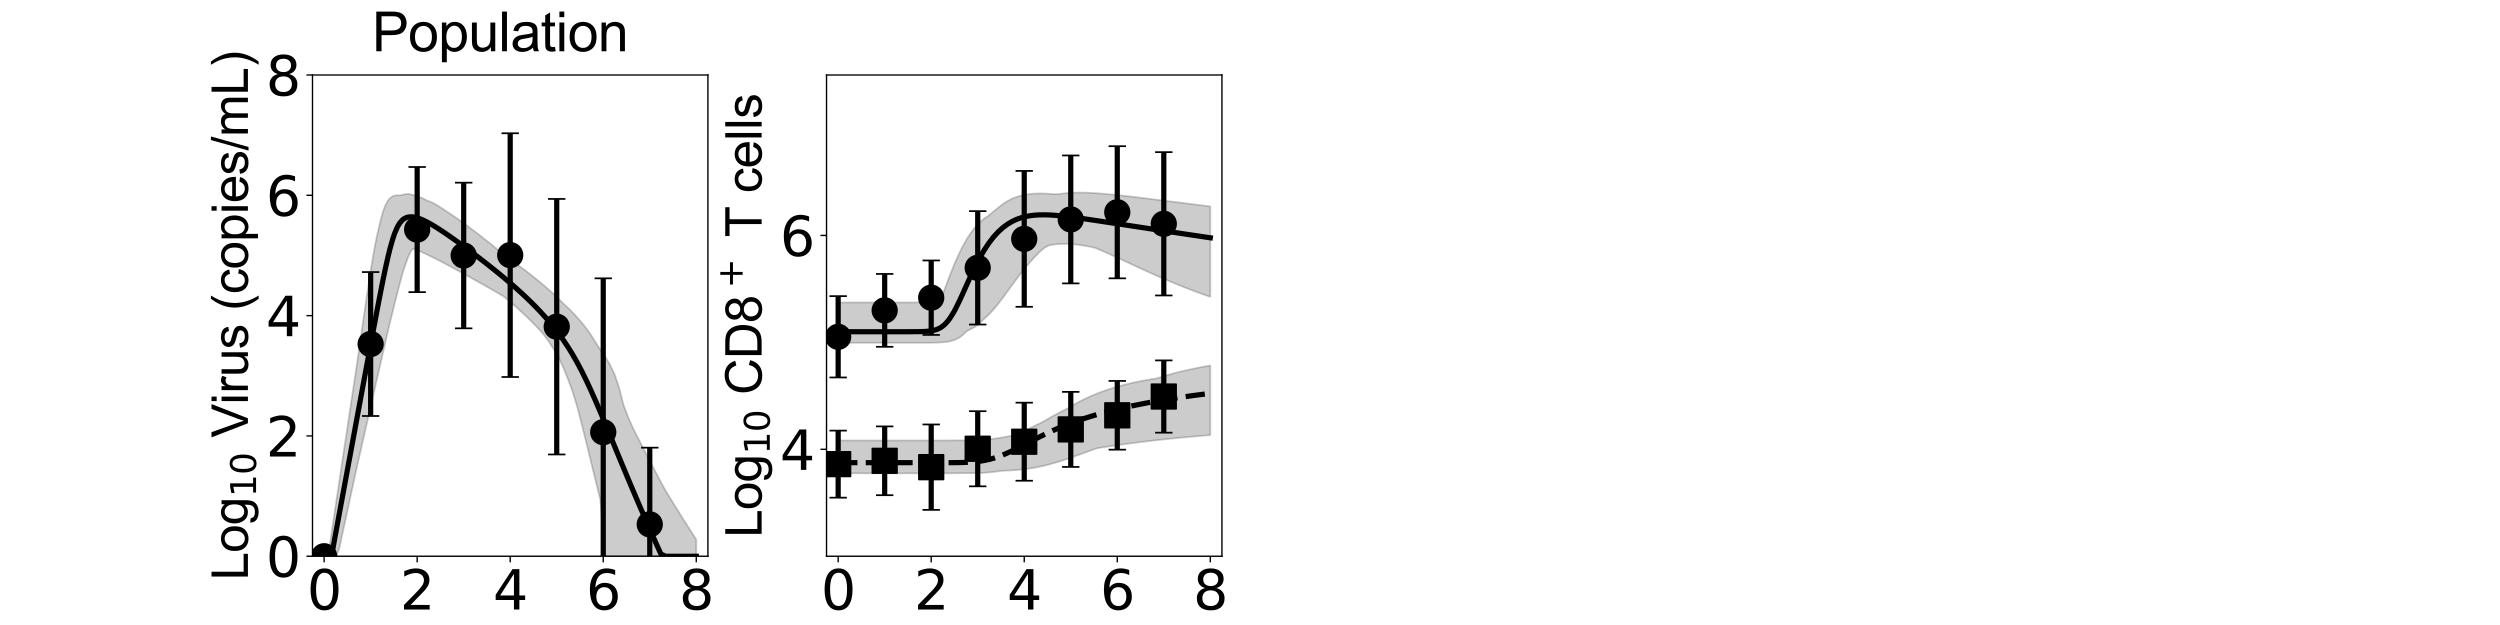<?xml version="1.0" encoding="utf-8" standalone="no"?>
<!DOCTYPE svg PUBLIC "-//W3C//DTD SVG 1.1//EN"
  "http://www.w3.org/Graphics/SVG/1.1/DTD/svg11.dtd">
<svg xmlns:xlink="http://www.w3.org/1999/xlink" width="1440pt" height="360pt" viewBox="0 0 1440 360" xmlns="http://www.w3.org/2000/svg" version="1.1">
 <defs>
  <style type="text/css">*{stroke-linejoin: round; stroke-linecap: butt}</style>
 </defs>
 <g id="figure_1">
  <g id="patch_1">
   <path d="M 0 360 
L 1440 360 
L 1440 0 
L 0 0 
L 0 360 
z
" style="fill: none"/>
  </g>
  <g id="axes_1">
   <g id="patch_2">
    <path d="M 180 320.4 
L 407.755 320.4 
L 407.755 43.2 
L 180 43.2 
L 180 320.4 
z
" style="fill: none"/>
   </g>
   <g id="matplotlib.axis_1">
    <g id="xtick_1">
     <g id="line2d_1">
      <defs>
       <path id="m1409365179" d="M 0 0 
L 0 3.5 
" style="stroke: #000000; stroke-width: 0.8"/>
      </defs>
      <g>
       <use xlink:href="#m1409365179" x="186.699" y="320.4" style="stroke: #000000; stroke-width: 0.8"/>
      </g>
     </g>
     <g id="text_1">
      <!-- 0 -->
      <g transform="translate(176.773 351.107) scale(0.312 -0.312)">
       <defs>
        <path id="DejaVuSans-30" d="M 2034 4250 
Q 1547 4250 1301 3770 
Q 1056 3291 1056 2328 
Q 1056 1369 1301 889 
Q 1547 409 2034 409 
Q 2525 409 2770 889 
Q 3016 1369 3016 2328 
Q 3016 3291 2770 3770 
Q 2525 4250 2034 4250 
z
M 2034 4750 
Q 2819 4750 3233 4129 
Q 3647 3509 3647 2328 
Q 3647 1150 3233 529 
Q 2819 -91 2034 -91 
Q 1250 -91 836 529 
Q 422 1150 422 2328 
Q 422 3509 836 4129 
Q 1250 4750 2034 4750 
z
" transform="scale(0.016)"/>
       </defs>
       <use xlink:href="#DejaVuSans-30"/>
      </g>
     </g>
    </g>
    <g id="xtick_2">
     <g id="line2d_2">
      <g>
       <use xlink:href="#m1409365179" x="240.288" y="320.4" style="stroke: #000000; stroke-width: 0.8"/>
      </g>
     </g>
     <g id="text_2">
      <!-- 2 -->
      <g transform="translate(230.363 351.107) scale(0.312 -0.312)">
       <defs>
        <path id="DejaVuSans-32" d="M 1228 531 
L 3431 531 
L 3431 0 
L 469 0 
L 469 531 
Q 828 903 1448 1529 
Q 2069 2156 2228 2338 
Q 2531 2678 2651 2914 
Q 2772 3150 2772 3378 
Q 2772 3750 2511 3984 
Q 2250 4219 1831 4219 
Q 1534 4219 1204 4116 
Q 875 4013 500 3803 
L 500 4441 
Q 881 4594 1212 4672 
Q 1544 4750 1819 4750 
Q 2544 4750 2975 4387 
Q 3406 4025 3406 3419 
Q 3406 3131 3298 2873 
Q 3191 2616 2906 2266 
Q 2828 2175 2409 1742 
Q 1991 1309 1228 531 
z
" transform="scale(0.016)"/>
       </defs>
       <use xlink:href="#DejaVuSans-32"/>
      </g>
     </g>
    </g>
    <g id="xtick_3">
     <g id="line2d_3">
      <g>
       <use xlink:href="#m1409365179" x="293.878" y="320.4" style="stroke: #000000; stroke-width: 0.8"/>
      </g>
     </g>
     <g id="text_3">
      <!-- 4 -->
      <g transform="translate(283.952 351.107) scale(0.312 -0.312)">
       <defs>
        <path id="DejaVuSans-34" d="M 2419 4116 
L 825 1625 
L 2419 1625 
L 2419 4116 
z
M 2253 4666 
L 3047 4666 
L 3047 1625 
L 3713 1625 
L 3713 1100 
L 3047 1100 
L 3047 0 
L 2419 0 
L 2419 1100 
L 313 1100 
L 313 1709 
L 2253 4666 
z
" transform="scale(0.016)"/>
       </defs>
       <use xlink:href="#DejaVuSans-34"/>
      </g>
     </g>
    </g>
    <g id="xtick_4">
     <g id="line2d_4">
      <g>
       <use xlink:href="#m1409365179" x="347.467" y="320.4" style="stroke: #000000; stroke-width: 0.8"/>
      </g>
     </g>
     <g id="text_4">
      <!-- 6 -->
      <g transform="translate(337.541 351.107) scale(0.312 -0.312)">
       <defs>
        <path id="DejaVuSans-36" d="M 2113 2584 
Q 1688 2584 1439 2293 
Q 1191 2003 1191 1497 
Q 1191 994 1439 701 
Q 1688 409 2113 409 
Q 2538 409 2786 701 
Q 3034 994 3034 1497 
Q 3034 2003 2786 2293 
Q 2538 2584 2113 2584 
z
M 3366 4563 
L 3366 3988 
Q 3128 4100 2886 4159 
Q 2644 4219 2406 4219 
Q 1781 4219 1451 3797 
Q 1122 3375 1075 2522 
Q 1259 2794 1537 2939 
Q 1816 3084 2150 3084 
Q 2853 3084 3261 2657 
Q 3669 2231 3669 1497 
Q 3669 778 3244 343 
Q 2819 -91 2113 -91 
Q 1303 -91 875 529 
Q 447 1150 447 2328 
Q 447 3434 972 4092 
Q 1497 4750 2381 4750 
Q 2619 4750 2861 4703 
Q 3103 4656 3366 4563 
z
" transform="scale(0.016)"/>
       </defs>
       <use xlink:href="#DejaVuSans-36"/>
      </g>
     </g>
    </g>
    <g id="xtick_5">
     <g id="line2d_5">
      <g>
       <use xlink:href="#m1409365179" x="401.056" y="320.4" style="stroke: #000000; stroke-width: 0.8"/>
      </g>
     </g>
     <g id="text_5">
      <!-- 8 -->
      <g transform="translate(391.131 351.107) scale(0.312 -0.312)">
       <defs>
        <path id="DejaVuSans-38" d="M 2034 2216 
Q 1584 2216 1326 1975 
Q 1069 1734 1069 1313 
Q 1069 891 1326 650 
Q 1584 409 2034 409 
Q 2484 409 2743 651 
Q 3003 894 3003 1313 
Q 3003 1734 2745 1975 
Q 2488 2216 2034 2216 
z
M 1403 2484 
Q 997 2584 770 2862 
Q 544 3141 544 3541 
Q 544 4100 942 4425 
Q 1341 4750 2034 4750 
Q 2731 4750 3128 4425 
Q 3525 4100 3525 3541 
Q 3525 3141 3298 2862 
Q 3072 2584 2669 2484 
Q 3125 2378 3379 2068 
Q 3634 1759 3634 1313 
Q 3634 634 3220 271 
Q 2806 -91 2034 -91 
Q 1263 -91 848 271 
Q 434 634 434 1313 
Q 434 1759 690 2068 
Q 947 2378 1403 2484 
z
M 1172 3481 
Q 1172 3119 1398 2916 
Q 1625 2713 2034 2713 
Q 2441 2713 2670 2916 
Q 2900 3119 2900 3481 
Q 2900 3844 2670 4047 
Q 2441 4250 2034 4250 
Q 1625 4250 1398 4047 
Q 1172 3844 1172 3481 
z
" transform="scale(0.016)"/>
       </defs>
       <use xlink:href="#DejaVuSans-38"/>
      </g>
     </g>
    </g>
    <g id="text_6">
     <!-- Time (d) -->
     <g transform="translate(241.191 382.416) scale(0.286 -0.286)">
      <defs>
       <path id="ArialMT-54" d="M 1659 0 
L 1659 4041 
L 150 4041 
L 150 4581 
L 3781 4581 
L 3781 4041 
L 2266 4041 
L 2266 0 
L 1659 0 
z
" transform="scale(0.016)"/>
       <path id="ArialMT-69" d="M 425 3934 
L 425 4581 
L 988 4581 
L 988 3934 
L 425 3934 
z
M 425 0 
L 425 3319 
L 988 3319 
L 988 0 
L 425 0 
z
" transform="scale(0.016)"/>
       <path id="ArialMT-6d" d="M 422 0 
L 422 3319 
L 925 3319 
L 925 2853 
Q 1081 3097 1340 3245 
Q 1600 3394 1931 3394 
Q 2300 3394 2536 3241 
Q 2772 3088 2869 2813 
Q 3263 3394 3894 3394 
Q 4388 3394 4653 3120 
Q 4919 2847 4919 2278 
L 4919 0 
L 4359 0 
L 4359 2091 
Q 4359 2428 4304 2576 
Q 4250 2725 4106 2815 
Q 3963 2906 3769 2906 
Q 3419 2906 3187 2673 
Q 2956 2441 2956 1928 
L 2956 0 
L 2394 0 
L 2394 2156 
Q 2394 2531 2256 2718 
Q 2119 2906 1806 2906 
Q 1569 2906 1367 2781 
Q 1166 2656 1075 2415 
Q 984 2175 984 1722 
L 984 0 
L 422 0 
z
" transform="scale(0.016)"/>
       <path id="ArialMT-65" d="M 2694 1069 
L 3275 997 
Q 3138 488 2766 206 
Q 2394 -75 1816 -75 
Q 1088 -75 661 373 
Q 234 822 234 1631 
Q 234 2469 665 2931 
Q 1097 3394 1784 3394 
Q 2450 3394 2872 2941 
Q 3294 2488 3294 1666 
Q 3294 1616 3291 1516 
L 816 1516 
Q 847 969 1125 678 
Q 1403 388 1819 388 
Q 2128 388 2347 550 
Q 2566 713 2694 1069 
z
M 847 1978 
L 2700 1978 
Q 2663 2397 2488 2606 
Q 2219 2931 1791 2931 
Q 1403 2931 1139 2672 
Q 875 2413 847 1978 
z
" transform="scale(0.016)"/>
       <path id="ArialMT-20" transform="scale(0.016)"/>
       <path id="ArialMT-28" d="M 1497 -1347 
Q 1031 -759 709 28 
Q 388 816 388 1659 
Q 388 2403 628 3084 
Q 909 3875 1497 4659 
L 1900 4659 
Q 1522 4009 1400 3731 
Q 1209 3300 1100 2831 
Q 966 2247 966 1656 
Q 966 153 1900 -1347 
L 1497 -1347 
z
" transform="scale(0.016)"/>
       <path id="ArialMT-64" d="M 2575 0 
L 2575 419 
Q 2259 -75 1647 -75 
Q 1250 -75 917 144 
Q 584 363 401 755 
Q 219 1147 219 1656 
Q 219 2153 384 2558 
Q 550 2963 881 3178 
Q 1213 3394 1622 3394 
Q 1922 3394 2156 3267 
Q 2391 3141 2538 2938 
L 2538 4581 
L 3097 4581 
L 3097 0 
L 2575 0 
z
M 797 1656 
Q 797 1019 1065 703 
Q 1334 388 1700 388 
Q 2069 388 2326 689 
Q 2584 991 2584 1609 
Q 2584 2291 2321 2609 
Q 2059 2928 1675 2928 
Q 1300 2928 1048 2622 
Q 797 2316 797 1656 
z
" transform="scale(0.016)"/>
       <path id="ArialMT-29" d="M 791 -1347 
L 388 -1347 
Q 1322 153 1322 1656 
Q 1322 2244 1188 2822 
Q 1081 3291 891 3722 
Q 769 4003 388 4659 
L 791 4659 
Q 1378 3875 1659 3084 
Q 1900 2403 1900 1659 
Q 1900 816 1576 28 
Q 1253 -759 791 -1347 
z
" transform="scale(0.016)"/>
      </defs>
      <use xlink:href="#ArialMT-54"/>
      <use xlink:href="#ArialMT-69" transform="translate(57.334 0)"/>
      <use xlink:href="#ArialMT-6d" transform="translate(79.551 0)"/>
      <use xlink:href="#ArialMT-65" transform="translate(162.852 0)"/>
      <use xlink:href="#ArialMT-20" transform="translate(218.467 0)"/>
      <use xlink:href="#ArialMT-28" transform="translate(246.25 0)"/>
      <use xlink:href="#ArialMT-64" transform="translate(279.551 0)"/>
      <use xlink:href="#ArialMT-29" transform="translate(335.166 0)"/>
     </g>
    </g>
   </g>
   <g id="matplotlib.axis_2">
    <g id="ytick_1">
     <g id="line2d_6">
      <defs>
       <path id="m8bb2238942" d="M 0 0 
L -3.5 0 
" style="stroke: #000000; stroke-width: 0.8"/>
      </defs>
      <g>
       <use xlink:href="#m8bb2238942" x="180" y="320.4" style="stroke: #000000; stroke-width: 0.8"/>
      </g>
     </g>
     <g id="text_7">
      <!-- 0 -->
      <g transform="translate(153.149 332.254) scale(0.312 -0.312)">
       <use xlink:href="#DejaVuSans-30"/>
      </g>
     </g>
    </g>
    <g id="ytick_2">
     <g id="line2d_7">
      <g>
       <use xlink:href="#m8bb2238942" x="180" y="251.1" style="stroke: #000000; stroke-width: 0.8"/>
      </g>
     </g>
     <g id="text_8">
      <!-- 2 -->
      <g transform="translate(153.149 262.954) scale(0.312 -0.312)">
       <use xlink:href="#DejaVuSans-32"/>
      </g>
     </g>
    </g>
    <g id="ytick_3">
     <g id="line2d_8">
      <g>
       <use xlink:href="#m8bb2238942" x="180" y="181.8" style="stroke: #000000; stroke-width: 0.8"/>
      </g>
     </g>
     <g id="text_9">
      <!-- 4 -->
      <g transform="translate(153.149 193.654) scale(0.312 -0.312)">
       <use xlink:href="#DejaVuSans-34"/>
      </g>
     </g>
    </g>
    <g id="ytick_4">
     <g id="line2d_9">
      <g>
       <use xlink:href="#m8bb2238942" x="180" y="112.5" style="stroke: #000000; stroke-width: 0.8"/>
      </g>
     </g>
     <g id="text_10">
      <!-- 6 -->
      <g transform="translate(153.149 124.354) scale(0.312 -0.312)">
       <use xlink:href="#DejaVuSans-36"/>
      </g>
     </g>
    </g>
    <g id="ytick_5">
     <g id="line2d_10">
      <g>
       <use xlink:href="#m8bb2238942" x="180" y="43.2" style="stroke: #000000; stroke-width: 0.8"/>
      </g>
     </g>
     <g id="text_11">
      <!-- 8 -->
      <g transform="translate(153.149 55.054) scale(0.312 -0.312)">
       <use xlink:href="#DejaVuSans-38"/>
      </g>
     </g>
    </g>
    <g id="text_12">
     <!-- Log$_{10}$ Virus (copies/mL) -->
     <g transform="translate(142.857 334.238) rotate(-90) scale(0.286 -0.286)">
      <defs>
       <path id="ArialMT-4c" d="M 469 0 
L 469 4581 
L 1075 4581 
L 1075 541 
L 3331 541 
L 3331 0 
L 469 0 
z
" transform="scale(0.016)"/>
       <path id="ArialMT-6f" d="M 213 1659 
Q 213 2581 725 3025 
Q 1153 3394 1769 3394 
Q 2453 3394 2887 2945 
Q 3322 2497 3322 1706 
Q 3322 1066 3130 698 
Q 2938 331 2570 128 
Q 2203 -75 1769 -75 
Q 1072 -75 642 372 
Q 213 819 213 1659 
z
M 791 1659 
Q 791 1022 1069 705 
Q 1347 388 1769 388 
Q 2188 388 2466 706 
Q 2744 1025 2744 1678 
Q 2744 2294 2464 2611 
Q 2184 2928 1769 2928 
Q 1347 2928 1069 2612 
Q 791 2297 791 1659 
z
" transform="scale(0.016)"/>
       <path id="ArialMT-67" d="M 319 -275 
L 866 -356 
Q 900 -609 1056 -725 
Q 1266 -881 1628 -881 
Q 2019 -881 2231 -725 
Q 2444 -569 2519 -288 
Q 2563 -116 2559 434 
Q 2191 0 1641 0 
Q 956 0 581 494 
Q 206 988 206 1678 
Q 206 2153 378 2554 
Q 550 2956 876 3175 
Q 1203 3394 1644 3394 
Q 2231 3394 2613 2919 
L 2613 3319 
L 3131 3319 
L 3131 450 
Q 3131 -325 2973 -648 
Q 2816 -972 2473 -1159 
Q 2131 -1347 1631 -1347 
Q 1038 -1347 672 -1080 
Q 306 -813 319 -275 
z
M 784 1719 
Q 784 1066 1043 766 
Q 1303 466 1694 466 
Q 2081 466 2343 764 
Q 2606 1063 2606 1700 
Q 2606 2309 2336 2618 
Q 2066 2928 1684 2928 
Q 1309 2928 1046 2623 
Q 784 2319 784 1719 
z
" transform="scale(0.016)"/>
       <path id="DejaVuSans-31" d="M 794 531 
L 1825 531 
L 1825 4091 
L 703 3866 
L 703 4441 
L 1819 4666 
L 2450 4666 
L 2450 531 
L 3481 531 
L 3481 0 
L 794 0 
L 794 531 
z
" transform="scale(0.016)"/>
       <path id="ArialMT-56" d="M 1803 0 
L 28 4581 
L 684 4581 
L 1875 1253 
Q 2019 853 2116 503 
Q 2222 878 2363 1253 
L 3600 4581 
L 4219 4581 
L 2425 0 
L 1803 0 
z
" transform="scale(0.016)"/>
       <path id="ArialMT-72" d="M 416 0 
L 416 3319 
L 922 3319 
L 922 2816 
Q 1116 3169 1280 3281 
Q 1444 3394 1641 3394 
Q 1925 3394 2219 3213 
L 2025 2691 
Q 1819 2813 1613 2813 
Q 1428 2813 1281 2702 
Q 1134 2591 1072 2394 
Q 978 2094 978 1738 
L 978 0 
L 416 0 
z
" transform="scale(0.016)"/>
       <path id="ArialMT-75" d="M 2597 0 
L 2597 488 
Q 2209 -75 1544 -75 
Q 1250 -75 995 37 
Q 741 150 617 320 
Q 494 491 444 738 
Q 409 903 409 1263 
L 409 3319 
L 972 3319 
L 972 1478 
Q 972 1038 1006 884 
Q 1059 663 1231 536 
Q 1403 409 1656 409 
Q 1909 409 2131 539 
Q 2353 669 2445 892 
Q 2538 1116 2538 1541 
L 2538 3319 
L 3100 3319 
L 3100 0 
L 2597 0 
z
" transform="scale(0.016)"/>
       <path id="ArialMT-73" d="M 197 991 
L 753 1078 
Q 800 744 1014 566 
Q 1228 388 1613 388 
Q 2000 388 2187 545 
Q 2375 703 2375 916 
Q 2375 1106 2209 1216 
Q 2094 1291 1634 1406 
Q 1016 1563 777 1677 
Q 538 1791 414 1992 
Q 291 2194 291 2438 
Q 291 2659 392 2848 
Q 494 3038 669 3163 
Q 800 3259 1026 3326 
Q 1253 3394 1513 3394 
Q 1903 3394 2198 3281 
Q 2494 3169 2634 2976 
Q 2775 2784 2828 2463 
L 2278 2388 
Q 2241 2644 2061 2787 
Q 1881 2931 1553 2931 
Q 1166 2931 1000 2803 
Q 834 2675 834 2503 
Q 834 2394 903 2306 
Q 972 2216 1119 2156 
Q 1203 2125 1616 2013 
Q 2213 1853 2448 1751 
Q 2684 1650 2818 1456 
Q 2953 1263 2953 975 
Q 2953 694 2789 445 
Q 2625 197 2315 61 
Q 2006 -75 1616 -75 
Q 969 -75 630 194 
Q 291 463 197 991 
z
" transform="scale(0.016)"/>
       <path id="ArialMT-63" d="M 2588 1216 
L 3141 1144 
Q 3050 572 2676 248 
Q 2303 -75 1759 -75 
Q 1078 -75 664 370 
Q 250 816 250 1647 
Q 250 2184 428 2587 
Q 606 2991 970 3192 
Q 1334 3394 1763 3394 
Q 2303 3394 2647 3120 
Q 2991 2847 3088 2344 
L 2541 2259 
Q 2463 2594 2264 2762 
Q 2066 2931 1784 2931 
Q 1359 2931 1093 2626 
Q 828 2322 828 1663 
Q 828 994 1084 691 
Q 1341 388 1753 388 
Q 2084 388 2306 591 
Q 2528 794 2588 1216 
z
" transform="scale(0.016)"/>
       <path id="ArialMT-70" d="M 422 -1272 
L 422 3319 
L 934 3319 
L 934 2888 
Q 1116 3141 1344 3267 
Q 1572 3394 1897 3394 
Q 2322 3394 2647 3175 
Q 2972 2956 3137 2557 
Q 3303 2159 3303 1684 
Q 3303 1175 3120 767 
Q 2938 359 2589 142 
Q 2241 -75 1856 -75 
Q 1575 -75 1351 44 
Q 1128 163 984 344 
L 984 -1272 
L 422 -1272 
z
M 931 1641 
Q 931 1000 1190 694 
Q 1450 388 1819 388 
Q 2194 388 2461 705 
Q 2728 1022 2728 1688 
Q 2728 2322 2467 2637 
Q 2206 2953 1844 2953 
Q 1484 2953 1207 2617 
Q 931 2281 931 1641 
z
" transform="scale(0.016)"/>
       <path id="ArialMT-2f" d="M 0 -78 
L 1328 4659 
L 1778 4659 
L 453 -78 
L 0 -78 
z
" transform="scale(0.016)"/>
      </defs>
      <use xlink:href="#ArialMT-4c" transform="translate(0 0.203)"/>
      <use xlink:href="#ArialMT-6f" transform="translate(55.615 0.203)"/>
      <use xlink:href="#ArialMT-67" transform="translate(111.23 0.203)"/>
      <use xlink:href="#DejaVuSans-31" transform="translate(167.803 -16.203) scale(0.7)"/>
      <use xlink:href="#DejaVuSans-30" transform="translate(212.339 -16.203) scale(0.7)"/>
      <use xlink:href="#ArialMT-20" transform="translate(259.609 0.203)"/>
      <use xlink:href="#ArialMT-56" transform="translate(287.393 0.203)"/>
      <use xlink:href="#ArialMT-69" transform="translate(354.092 0.203)"/>
      <use xlink:href="#ArialMT-72" transform="translate(376.309 0.203)"/>
      <use xlink:href="#ArialMT-75" transform="translate(409.609 0.203)"/>
      <use xlink:href="#ArialMT-73" transform="translate(465.225 0.203)"/>
      <use xlink:href="#ArialMT-20" transform="translate(515.225 0.203)"/>
      <use xlink:href="#ArialMT-28" transform="translate(543.008 0.203)"/>
      <use xlink:href="#ArialMT-63" transform="translate(576.309 0.203)"/>
      <use xlink:href="#ArialMT-6f" transform="translate(626.309 0.203)"/>
      <use xlink:href="#ArialMT-70" transform="translate(681.924 0.203)"/>
      <use xlink:href="#ArialMT-69" transform="translate(737.539 0.203)"/>
      <use xlink:href="#ArialMT-65" transform="translate(759.756 0.203)"/>
      <use xlink:href="#ArialMT-73" transform="translate(815.371 0.203)"/>
      <use xlink:href="#ArialMT-2f" transform="translate(865.371 0.203)"/>
      <use xlink:href="#ArialMT-6d" transform="translate(893.154 0.203)"/>
      <use xlink:href="#ArialMT-4c" transform="translate(976.455 0.203)"/>
      <use xlink:href="#ArialMT-29" transform="translate(1032.07 0.203)"/>
     </g>
    </g>
   </g>
   <g id="patch_3">
    <path d="M 180 320.4 
L 180 43.2 
" style="fill: none; stroke: #000000; stroke-width: 0.8; stroke-linejoin: miter; stroke-linecap: square"/>
   </g>
   <g id="patch_4">
    <path d="M 407.755 320.4 
L 407.755 43.2 
" style="fill: none; stroke: #000000; stroke-width: 0.8; stroke-linejoin: miter; stroke-linecap: square"/>
   </g>
   <g id="patch_5">
    <path d="M 180 320.4 
L 407.755 320.4 
" style="fill: none; stroke: #000000; stroke-width: 0.8; stroke-linejoin: miter; stroke-linecap: square"/>
   </g>
   <g id="patch_6">
    <path d="M 180 43.2 
L 407.755 43.2 
" style="fill: none; stroke: #000000; stroke-width: 0.8; stroke-linejoin: miter; stroke-linecap: square"/>
   </g>
   <g id="FillBetweenPolyCollection_1">
    <defs>
     <path id="m2b49e73177" d="M 186.699 -39.6 
L 186.699 -39.6 
L 186.699 -39.6 
L 186.703 -39.6 
L 186.745 -39.6 
L 186.872 -39.6 
L 186.999 -39.6 
L 187.324 -39.6 
L 187.674 -39.6 
L 188.445 -39.6 
L 189.216 -39.6 
L 190.412 -39.6 
L 191.387 -39.6 
L 192.841 -39.6 
L 193.883 -39.883 
L 195.512 -44.405 
L 196.546 -49.217 
L 197.986 -55.868 
L 199.059 -60.838 
L 200.629 -68.087 
L 201.687 -72.999 
L 203.108 -79.572 
L 204.191 -84.581 
L 205.717 -91.466 
L 206.782 -96.15 
L 208.184 -102.341 
L 209.266 -107.093 
L 210.758 -113.665 
L 211.821 -118.336 
L 213.21 -124.447 
L 214.287 -129.189 
L 215.764 -135.668 
L 216.829 -140.348 
L 218.397 -147.207 
L 219.442 -151.78 
L 220.872 -158.01 
L 221.961 -162.728 
L 223.532 -169.491 
L 224.638 -174.194 
L 226.161 -180.408 
L 227.3 -184.996 
L 228.971 -191.589 
L 230.154 -196.148 
L 231.691 -201.831 
L 232.857 -205.623 
L 234.29 -209.699 
L 235.469 -212.733 
L 236.739 -215.407 
L 238.01 -216.684 
L 239.28 -216.237 
L 240.35 -215.832 
L 241.425 -215.404 
L 242.252 -215.054 
L 243.09 -214.697 
L 243.814 -214.373 
L 244.563 -214.034 
L 245.183 -213.754 
L 245.853 -213.437 
L 246.403 -213.176 
L 247.879 -212.465 
L 248.594 -212.113 
L 250.337 -211.243 
L 251.206 -210.801 
L 253.211 -209.768 
L 254.272 -209.216 
L 256.778 -207.891 
L 258.163 -207.15 
L 260.843 -205.706 
L 262.75 -204.669 
L 265.43 -203.203 
L 268.109 -201.728 
L 270.789 -200.245 
L 273.468 -198.753 
L 276.148 -197.253 
L 278.827 -195.744 
L 281.507 -194.225 
L 284.186 -192.692 
L 286.865 -191.145 
L 289.545 -189.579 
L 292.224 -187.579 
L 294.904 -185.265 
L 297.583 -182.892 
L 300.263 -180.452 
L 302.942 -177.936 
L 305.622 -175.332 
L 308.301 -172.625 
L 310.981 -169.796 
L 313.66 -166.677 
L 316.34 -162.863 
L 319.019 -158.734 
L 321.699 -154.244 
L 324.378 -148.459 
L 327.058 -141.904 
L 329.737 -134.622 
L 332.417 -125.915 
L 335.096 -115.564 
L 337.775 -104.783 
L 340.455 -93.835 
L 343.134 -82.883 
L 345.814 -72.019 
L 348.493 -39.6 
L 351.173 -39.6 
L 353.852 -39.6 
L 356.532 -39.6 
L 359.211 -39.6 
L 361.891 -39.6 
L 364.57 -39.6 
L 367.25 -39.6 
L 369.929 -39.6 
L 372.609 -39.6 
L 375.288 -39.6 
L 377.968 -39.6 
L 380.647 -39.6 
L 383.326 -39.6 
L 386.006 -39.6 
L 388.685 -39.6 
L 391.365 -39.6 
L 394.044 -39.6 
L 396.724 -39.6 
L 399.403 -39.6 
L 401.056 -39.6 
L 401.056 -49.246 
L 401.056 -49.246 
L 399.403 -51.808 
L 396.724 -55.986 
L 394.044 -60.204 
L 391.365 -64.46 
L 388.685 -68.756 
L 386.006 -73.091 
L 383.326 -77.465 
L 380.647 -82.404 
L 377.968 -87.483 
L 375.288 -92.611 
L 372.609 -97.783 
L 369.929 -102.99 
L 367.25 -108.223 
L 364.57 -113.465 
L 361.891 -119.54 
L 359.211 -126.584 
L 356.532 -137.024 
L 353.852 -144.735 
L 351.173 -150.277 
L 348.493 -154.731 
L 345.814 -158.525 
L 343.134 -162.734 
L 340.455 -166.999 
L 337.775 -170.772 
L 335.096 -174.167 
L 332.417 -177.265 
L 329.737 -180.129 
L 327.058 -182.8 
L 324.378 -185.315 
L 321.699 -187.93 
L 319.019 -190.49 
L 316.34 -192.935 
L 313.66 -195.281 
L 310.981 -197.543 
L 308.301 -199.732 
L 305.622 -201.859 
L 302.942 -203.93 
L 300.263 -205.951 
L 297.583 -207.928 
L 294.904 -209.864 
L 292.224 -211.764 
L 289.545 -213.827 
L 286.865 -216.057 
L 284.186 -218.249 
L 281.507 -220.405 
L 278.827 -222.527 
L 276.148 -224.617 
L 273.468 -226.674 
L 270.789 -228.698 
L 268.109 -230.687 
L 265.43 -232.638 
L 262.75 -234.537 
L 260.843 -235.856 
L 258.163 -237.649 
L 256.778 -238.543 
L 254.272 -240.225 
L 253.211 -240.919 
L 251.206 -242.138 
L 250.337 -242.624 
L 248.594 -243.494 
L 247.879 -243.813 
L 246.403 -244.35 
L 245.853 -244.517 
L 245.183 -244.897 
L 244.563 -245.219 
L 243.814 -245.607 
L 243.09 -245.924 
L 242.252 -246.276 
L 241.425 -246.554 
L 240.35 -246.895 
L 239.28 -247.311 
L 238.01 -247.726 
L 236.739 -248.047 
L 235.469 -248.237 
L 234.29 -248.276 
L 232.857 -248.102 
L 231.691 -247.729 
L 230.154 -247.492 
L 228.971 -247.568 
L 227.3 -247.353 
L 226.161 -246.915 
L 224.638 -245.868 
L 223.532 -244.579 
L 221.961 -241.681 
L 220.872 -238.958 
L 219.442 -233.98 
L 218.397 -229.652 
L 216.829 -222.734 
L 215.764 -217.426 
L 214.287 -208.88 
L 213.21 -202.214 
L 211.821 -193.119 
L 210.758 -185.98 
L 209.266 -175.729 
L 208.184 -168.243 
L 206.782 -158.484 
L 205.717 -151.153 
L 204.191 -141.037 
L 203.108 -133.848 
L 201.687 -124.381 
L 200.629 -117.35 
L 199.059 -106.905 
L 197.986 -99.789 
L 196.546 -90.214 
L 195.512 -83.338 
L 193.883 -72.509 
L 192.841 -65.567 
L 191.387 -55.845 
L 190.412 -49.205 
L 189.216 -41.043 
L 188.445 -39.6 
L 187.674 -39.6 
L 187.324 -39.6 
L 186.999 -39.6 
L 186.872 -39.6 
L 186.745 -39.6 
L 186.703 -39.6 
L 186.699 -39.6 
L 186.699 -39.6 
z
" style="stroke: #000000; stroke-opacity: 0.2"/>
    </defs>
    <g clip-path="url(#pd2169ec9b2)">
     <use xlink:href="#m2b49e73177" x="0" y="360" style="fill-opacity: 0.2; stroke: #000000; stroke-opacity: 0.2"/>
    </g>
   </g>
   <g id="LineCollection_1">
    <path d="M 186.699 320.4 
L 186.699 320.4 
" clip-path="url(#pd2169ec9b2)" style="fill: none; stroke: #000000; stroke-width: 3"/>
    <path d="M 213.493 239.607 
L 213.493 156.709 
" clip-path="url(#pd2169ec9b2)" style="fill: none; stroke: #000000; stroke-width: 3"/>
    <path d="M 240.288 168.275 
L 240.288 96.196 
" clip-path="url(#pd2169ec9b2)" style="fill: none; stroke: #000000; stroke-width: 3"/>
    <path d="M 267.083 189.124 
L 267.083 105.218 
" clip-path="url(#pd2169ec9b2)" style="fill: none; stroke: #000000; stroke-width: 3"/>
    <path d="M 293.878 217.135 
L 293.878 76.744 
" clip-path="url(#pd2169ec9b2)" style="fill: none; stroke: #000000; stroke-width: 3"/>
    <path d="M 320.672 261.774 
L 320.672 114.587 
" clip-path="url(#pd2169ec9b2)" style="fill: none; stroke: #000000; stroke-width: 3"/>
    <path d="M 347.467 337.559 
L 347.467 160.301 
" clip-path="url(#pd2169ec9b2)" style="fill: none; stroke: #000000; stroke-width: 3"/>
    <path d="M 374.262 346.24 
L 374.262 257.841 
" clip-path="url(#pd2169ec9b2)" style="fill: none; stroke: #000000; stroke-width: 3"/>
   </g>
   <g id="line2d_11">
    <defs>
     <path id="m953de0d35c" d="M 5 0 
L -5 -0 
" style="stroke: #000000"/>
    </defs>
    <g clip-path="url(#pd2169ec9b2)">
     <use xlink:href="#m953de0d35c" x="186.699" y="320.4" style="stroke: #000000"/>
     <use xlink:href="#m953de0d35c" x="213.493" y="239.607" style="stroke: #000000"/>
     <use xlink:href="#m953de0d35c" x="240.288" y="168.275" style="stroke: #000000"/>
     <use xlink:href="#m953de0d35c" x="267.083" y="189.124" style="stroke: #000000"/>
     <use xlink:href="#m953de0d35c" x="293.878" y="217.135" style="stroke: #000000"/>
     <use xlink:href="#m953de0d35c" x="320.672" y="261.774" style="stroke: #000000"/>
     <use xlink:href="#m953de0d35c" x="347.467" y="337.559" style="stroke: #000000"/>
     <use xlink:href="#m953de0d35c" x="374.262" y="346.24" style="stroke: #000000"/>
    </g>
   </g>
   <g id="line2d_12">
    <g clip-path="url(#pd2169ec9b2)">
     <use xlink:href="#m953de0d35c" x="186.699" y="320.4" style="stroke: #000000"/>
     <use xlink:href="#m953de0d35c" x="213.493" y="156.709" style="stroke: #000000"/>
     <use xlink:href="#m953de0d35c" x="240.288" y="96.196" style="stroke: #000000"/>
     <use xlink:href="#m953de0d35c" x="267.083" y="105.218" style="stroke: #000000"/>
     <use xlink:href="#m953de0d35c" x="293.878" y="76.744" style="stroke: #000000"/>
     <use xlink:href="#m953de0d35c" x="320.672" y="114.587" style="stroke: #000000"/>
     <use xlink:href="#m953de0d35c" x="347.467" y="160.301" style="stroke: #000000"/>
     <use xlink:href="#m953de0d35c" x="374.262" y="257.841" style="stroke: #000000"/>
    </g>
   </g>
   <g id="PathCollection_1">
    <defs>
     <path id="mb9943a8752" d="M 0 7.071 
C 1.875 7.071 3.674 6.326 5 5 
C 6.326 3.674 7.071 1.875 7.071 0 
C 7.071 -1.875 6.326 -3.674 5 -5 
C 3.674 -6.326 1.875 -7.071 0 -7.071 
C -1.875 -7.071 -3.674 -6.326 -5 -5 
C -6.326 -3.674 -7.071 -1.875 -7.071 0 
C -7.071 1.875 -6.326 3.674 -5 5 
C -3.674 6.326 -1.875 7.071 0 7.071 
z
" style="stroke: #000000"/>
    </defs>
    <g clip-path="url(#pd2169ec9b2)">
     <use xlink:href="#mb9943a8752" x="186.699" y="320.4" style="stroke: #000000"/>
     <use xlink:href="#mb9943a8752" x="213.493" y="198.158" style="stroke: #000000"/>
     <use xlink:href="#mb9943a8752" x="240.288" y="132.235" style="stroke: #000000"/>
     <use xlink:href="#mb9943a8752" x="267.083" y="147.171" style="stroke: #000000"/>
     <use xlink:href="#mb9943a8752" x="293.878" y="146.939" style="stroke: #000000"/>
     <use xlink:href="#mb9943a8752" x="320.672" y="188.181" style="stroke: #000000"/>
     <use xlink:href="#mb9943a8752" x="347.467" y="248.93" style="stroke: #000000"/>
     <use xlink:href="#mb9943a8752" x="374.262" y="302.04" style="stroke: #000000"/>
    </g>
   </g>
   <g id="line2d_13">
    <path d="M 186.699 320.4 
L 186.699 320.4 
L 186.703 320.4 
L 186.745 320.4 
L 186.872 320.4 
L 186.999 320.4 
L 187.324 320.4 
L 187.674 320.4 
L 188.445 320.4 
L 189.216 320.4 
L 190.412 320.4 
L 191.387 318.006 
L 192.841 309.983 
L 193.883 304.345 
L 195.512 295.484 
L 196.546 289.915 
L 197.986 282.118 
L 199.059 276.34 
L 200.629 267.828 
L 201.687 262.128 
L 203.108 254.437 
L 204.191 248.602 
L 205.717 240.338 
L 206.782 234.603 
L 208.184 227.024 
L 209.266 221.202 
L 210.758 213.137 
L 211.821 207.43 
L 213.21 199.958 
L 214.287 194.204 
L 215.764 186.311 
L 216.829 180.687 
L 218.397 172.466 
L 219.442 167.12 
L 220.872 159.975 
L 221.961 154.77 
L 223.532 147.736 
L 224.638 143.243 
L 226.161 137.839 
L 227.3 134.462 
L 228.971 130.611 
L 230.154 128.612 
L 231.691 126.797 
L 232.857 125.898 
L 234.29 125.225 
L 235.469 124.951 
L 236.739 124.871 
L 238.01 124.967 
L 239.28 125.203 
L 240.35 125.49 
L 241.425 125.845 
L 242.252 126.157 
L 243.09 126.504 
L 243.814 126.825 
L 244.563 127.177 
L 245.183 127.482 
L 245.853 127.824 
L 246.403 128.113 
L 247.879 128.925 
L 248.594 129.335 
L 250.337 130.372 
L 251.206 130.908 
L 253.211 132.182 
L 254.272 132.875 
L 256.778 134.553 
L 258.163 135.503 
L 260.843 137.375 
L 262.75 138.732 
L 265.43 140.667 
L 268.109 142.631 
L 270.789 144.622 
L 273.468 146.638 
L 276.148 148.681 
L 278.827 150.751 
L 281.507 152.85 
L 284.186 154.983 
L 286.865 157.151 
L 289.545 159.359 
L 292.224 161.612 
L 294.904 163.915 
L 297.583 166.275 
L 300.263 168.7 
L 302.942 171.198 
L 305.622 173.78 
L 308.301 176.46 
L 310.981 179.253 
L 313.66 182.177 
L 316.34 185.255 
L 319.019 188.515 
L 321.699 191.988 
L 324.378 195.709 
L 327.058 199.718 
L 329.737 204.053 
L 332.417 208.747 
L 335.096 213.816 
L 337.775 219.255 
L 340.455 225.031 
L 343.134 231.085 
L 345.814 237.345 
L 348.493 243.74 
L 351.173 250.208 
L 353.852 256.701 
L 356.532 263.184 
L 359.211 269.635 
L 361.891 276.038 
L 364.57 282.384 
L 367.25 288.667 
L 369.929 294.885 
L 372.609 301.035 
L 375.288 307.118 
L 377.968 313.132 
L 380.647 319.08 
L 383.326 320.4 
L 386.006 320.4 
L 388.685 320.4 
L 391.365 320.4 
L 394.044 320.4 
L 396.724 320.4 
L 399.403 320.4 
L 401.056 320.4 
" clip-path="url(#pd2169ec9b2)" style="fill: none; stroke: #000000; stroke-width: 3; stroke-linecap: square"/>
   </g>
  </g>
  <g id="axes_2">
   <g id="patch_7">
    <path d="M 476.082 320.4 
L 703.837 320.4 
L 703.837 43.2 
L 476.082 43.2 
L 476.082 320.4 
z
" style="fill: none"/>
   </g>
   <g id="matplotlib.axis_3">
    <g id="xtick_6">
     <g id="line2d_14">
      <g>
       <use xlink:href="#m1409365179" x="482.78" y="320.4" style="stroke: #000000; stroke-width: 0.8"/>
      </g>
     </g>
     <g id="text_13">
      <!-- 0 -->
      <g transform="translate(472.855 351.107) scale(0.312 -0.312)">
       <use xlink:href="#DejaVuSans-30"/>
      </g>
     </g>
    </g>
    <g id="xtick_7">
     <g id="line2d_15">
      <g>
       <use xlink:href="#m1409365179" x="536.37" y="320.4" style="stroke: #000000; stroke-width: 0.8"/>
      </g>
     </g>
     <g id="text_14">
      <!-- 2 -->
      <g transform="translate(526.444 351.107) scale(0.312 -0.312)">
       <use xlink:href="#DejaVuSans-32"/>
      </g>
     </g>
    </g>
    <g id="xtick_8">
     <g id="line2d_16">
      <g>
       <use xlink:href="#m1409365179" x="589.959" y="320.4" style="stroke: #000000; stroke-width: 0.8"/>
      </g>
     </g>
     <g id="text_15">
      <!-- 4 -->
      <g transform="translate(580.034 351.107) scale(0.312 -0.312)">
       <use xlink:href="#DejaVuSans-34"/>
      </g>
     </g>
    </g>
    <g id="xtick_9">
     <g id="line2d_17">
      <g>
       <use xlink:href="#m1409365179" x="643.549" y="320.4" style="stroke: #000000; stroke-width: 0.8"/>
      </g>
     </g>
     <g id="text_16">
      <!-- 6 -->
      <g transform="translate(633.623 351.107) scale(0.312 -0.312)">
       <use xlink:href="#DejaVuSans-36"/>
      </g>
     </g>
    </g>
    <g id="xtick_10">
     <g id="line2d_18">
      <g>
       <use xlink:href="#m1409365179" x="697.138" y="320.4" style="stroke: #000000; stroke-width: 0.8"/>
      </g>
     </g>
     <g id="text_17">
      <!-- 8 -->
      <g transform="translate(687.213 351.107) scale(0.312 -0.312)">
       <use xlink:href="#DejaVuSans-38"/>
      </g>
     </g>
    </g>
    <g id="text_18">
     <!-- Time (d) -->
     <g transform="translate(537.273 382.416) scale(0.286 -0.286)">
      <use xlink:href="#ArialMT-54"/>
      <use xlink:href="#ArialMT-69" transform="translate(57.334 0)"/>
      <use xlink:href="#ArialMT-6d" transform="translate(79.551 0)"/>
      <use xlink:href="#ArialMT-65" transform="translate(162.852 0)"/>
      <use xlink:href="#ArialMT-20" transform="translate(218.467 0)"/>
      <use xlink:href="#ArialMT-28" transform="translate(246.25 0)"/>
      <use xlink:href="#ArialMT-64" transform="translate(279.551 0)"/>
      <use xlink:href="#ArialMT-29" transform="translate(335.166 0)"/>
     </g>
    </g>
   </g>
   <g id="matplotlib.axis_4">
    <g id="ytick_6">
     <g id="line2d_19">
      <g>
       <use xlink:href="#m8bb2238942" x="476.082" y="258.8" style="stroke: #000000; stroke-width: 0.8"/>
      </g>
     </g>
     <g id="text_19">
      <!-- 4 -->
      <g transform="translate(449.231 270.654) scale(0.312 -0.312)">
       <use xlink:href="#DejaVuSans-34"/>
      </g>
     </g>
    </g>
    <g id="ytick_7">
     <g id="line2d_20">
      <g>
       <use xlink:href="#m8bb2238942" x="476.082" y="135.6" style="stroke: #000000; stroke-width: 0.8"/>
      </g>
     </g>
     <g id="text_20">
      <!-- 6 -->
      <g transform="translate(449.231 147.454) scale(0.312 -0.312)">
       <use xlink:href="#DejaVuSans-36"/>
      </g>
     </g>
    </g>
    <g id="text_21">
     <!-- Log$_{10}$ CD8$^+$ T cells -->
     <g transform="translate(438.939 309.642) rotate(-90) scale(0.286 -0.286)">
      <defs>
       <path id="ArialMT-43" d="M 3763 1606 
L 4369 1453 
Q 4178 706 3683 314 
Q 3188 -78 2472 -78 
Q 1731 -78 1267 223 
Q 803 525 561 1097 
Q 319 1669 319 2325 
Q 319 3041 592 3573 
Q 866 4106 1370 4382 
Q 1875 4659 2481 4659 
Q 3169 4659 3637 4309 
Q 4106 3959 4291 3325 
L 3694 3184 
Q 3534 3684 3231 3912 
Q 2928 4141 2469 4141 
Q 1941 4141 1586 3887 
Q 1231 3634 1087 3207 
Q 944 2781 944 2328 
Q 944 1744 1114 1308 
Q 1284 872 1643 656 
Q 2003 441 2422 441 
Q 2931 441 3284 734 
Q 3638 1028 3763 1606 
z
" transform="scale(0.016)"/>
       <path id="ArialMT-44" d="M 494 0 
L 494 4581 
L 2072 4581 
Q 2606 4581 2888 4516 
Q 3281 4425 3559 4188 
Q 3922 3881 4101 3404 
Q 4281 2928 4281 2316 
Q 4281 1794 4159 1391 
Q 4038 988 3847 723 
Q 3656 459 3429 307 
Q 3203 156 2883 78 
Q 2563 0 2147 0 
L 494 0 
z
M 1100 541 
L 2078 541 
Q 2531 541 2789 625 
Q 3047 709 3200 863 
Q 3416 1078 3536 1442 
Q 3656 1806 3656 2325 
Q 3656 3044 3420 3430 
Q 3184 3816 2847 3947 
Q 2603 4041 2063 4041 
L 1100 4041 
L 1100 541 
z
" transform="scale(0.016)"/>
       <path id="ArialMT-38" d="M 1131 2484 
Q 781 2613 612 2850 
Q 444 3088 444 3419 
Q 444 3919 803 4259 
Q 1163 4600 1759 4600 
Q 2359 4600 2725 4251 
Q 3091 3903 3091 3403 
Q 3091 3084 2923 2848 
Q 2756 2613 2416 2484 
Q 2838 2347 3058 2040 
Q 3278 1734 3278 1309 
Q 3278 722 2862 322 
Q 2447 -78 1769 -78 
Q 1091 -78 675 323 
Q 259 725 259 1325 
Q 259 1772 486 2073 
Q 713 2375 1131 2484 
z
M 1019 3438 
Q 1019 3113 1228 2906 
Q 1438 2700 1772 2700 
Q 2097 2700 2305 2904 
Q 2513 3109 2513 3406 
Q 2513 3716 2298 3927 
Q 2084 4138 1766 4138 
Q 1444 4138 1231 3931 
Q 1019 3725 1019 3438 
z
M 838 1322 
Q 838 1081 952 856 
Q 1066 631 1291 507 
Q 1516 384 1775 384 
Q 2178 384 2440 643 
Q 2703 903 2703 1303 
Q 2703 1709 2433 1975 
Q 2163 2241 1756 2241 
Q 1359 2241 1098 1978 
Q 838 1716 838 1322 
z
" transform="scale(0.016)"/>
       <path id="DejaVuSans-2b" d="M 2944 4013 
L 2944 2272 
L 4684 2272 
L 4684 1741 
L 2944 1741 
L 2944 0 
L 2419 0 
L 2419 1741 
L 678 1741 
L 678 2272 
L 2419 2272 
L 2419 4013 
L 2944 4013 
z
" transform="scale(0.016)"/>
       <path id="ArialMT-6c" d="M 409 0 
L 409 4581 
L 972 4581 
L 972 0 
L 409 0 
z
" transform="scale(0.016)"/>
      </defs>
      <use xlink:href="#ArialMT-4c" transform="translate(0 0.827)"/>
      <use xlink:href="#ArialMT-6f" transform="translate(55.615 0.827)"/>
      <use xlink:href="#ArialMT-67" transform="translate(111.23 0.827)"/>
      <use xlink:href="#DejaVuSans-31" transform="translate(167.803 -15.58) scale(0.7)"/>
      <use xlink:href="#DejaVuSans-30" transform="translate(212.339 -15.58) scale(0.7)"/>
      <use xlink:href="#ArialMT-20" transform="translate(259.609 0.827)"/>
      <use xlink:href="#ArialMT-43" transform="translate(287.393 0.827)"/>
      <use xlink:href="#ArialMT-44" transform="translate(359.609 0.827)"/>
      <use xlink:href="#ArialMT-38" transform="translate(431.826 0.827)"/>
      <use xlink:href="#DejaVuSans-2b" transform="translate(502.036 39.108) scale(0.7)"/>
      <use xlink:href="#ArialMT-20" transform="translate(577.061 0.827)"/>
      <use xlink:href="#ArialMT-54" transform="translate(604.844 0.827)"/>
      <use xlink:href="#ArialMT-20" transform="translate(665.928 0.827)"/>
      <use xlink:href="#ArialMT-63" transform="translate(693.711 0.827)"/>
      <use xlink:href="#ArialMT-65" transform="translate(743.711 0.827)"/>
      <use xlink:href="#ArialMT-6c" transform="translate(799.326 0.827)"/>
      <use xlink:href="#ArialMT-6c" transform="translate(821.543 0.827)"/>
      <use xlink:href="#ArialMT-73" transform="translate(843.76 0.827)"/>
     </g>
    </g>
   </g>
   <g id="patch_8">
    <path d="M 476.082 320.4 
L 476.082 43.2 
" style="fill: none; stroke: #000000; stroke-width: 0.8; stroke-linejoin: miter; stroke-linecap: square"/>
   </g>
   <g id="patch_9">
    <path d="M 703.837 320.4 
L 703.837 43.2 
" style="fill: none; stroke: #000000; stroke-width: 0.8; stroke-linejoin: miter; stroke-linecap: square"/>
   </g>
   <g id="patch_10">
    <path d="M 476.082 320.4 
L 703.837 320.4 
" style="fill: none; stroke: #000000; stroke-width: 0.8; stroke-linejoin: miter; stroke-linecap: square"/>
   </g>
   <g id="patch_11">
    <path d="M 476.082 43.2 
L 703.837 43.2 
" style="fill: none; stroke: #000000; stroke-width: 0.8; stroke-linejoin: miter; stroke-linecap: square"/>
   </g>
   <g id="FillBetweenPolyCollection_2">
    <defs>
     <path id="m8764b3e896" d="M 482.78 -185.786 
L 482.78 -162.534 
L 482.781 -162.534 
L 482.785 -162.534 
L 482.826 -162.534 
L 482.954 -162.534 
L 483.081 -162.534 
L 483.406 -162.534 
L 483.755 -162.534 
L 484.526 -162.534 
L 485.298 -162.534 
L 486.493 -162.534 
L 487.469 -162.534 
L 488.923 -162.534 
L 489.964 -162.534 
L 491.594 -162.534 
L 492.628 -162.534 
L 494.068 -162.534 
L 495.141 -162.534 
L 496.71 -162.534 
L 497.768 -162.534 
L 499.19 -162.534 
L 500.273 -162.534 
L 501.798 -162.534 
L 502.864 -162.534 
L 504.266 -162.534 
L 505.348 -162.534 
L 506.84 -162.534 
L 507.903 -162.534 
L 509.292 -162.534 
L 510.369 -162.534 
L 511.846 -162.534 
L 512.911 -162.534 
L 514.479 -162.534 
L 515.523 -162.534 
L 516.954 -162.534 
L 518.043 -162.534 
L 519.614 -162.534 
L 520.719 -162.534 
L 522.242 -162.535 
L 523.382 -162.535 
L 525.053 -162.535 
L 526.235 -162.536 
L 527.773 -162.537 
L 528.938 -162.538 
L 530.372 -162.541 
L 531.55 -162.544 
L 532.821 -162.549 
L 534.091 -162.555 
L 535.362 -162.565 
L 536.432 -162.576 
L 537.507 -162.592 
L 538.333 -162.61 
L 539.172 -162.629 
L 539.896 -162.654 
L 540.645 -162.68 
L 541.264 -162.712 
L 541.934 -162.748 
L 542.485 -162.781 
L 543.96 -162.904 
L 544.676 -162.992 
L 546.418 -163.257 
L 547.288 -163.426 
L 549.293 -163.999 
L 550.354 -164.384 
L 552.86 -165.737 
L 554.245 -166.743 
L 556.925 -169.287 
L 558.832 -170.232 
L 561.511 -171.652 
L 564.191 -173.705 
L 566.87 -176.301 
L 569.55 -178.79 
L 572.229 -181.672 
L 574.909 -184.913 
L 577.588 -188.41 
L 580.268 -192.052 
L 582.947 -195.736 
L 585.627 -199.374 
L 588.306 -202.897 
L 590.986 -206.254 
L 593.665 -209.411 
L 596.344 -212.347 
L 599.024 -215.052 
L 601.703 -217.34 
L 604.383 -218.73 
L 607.062 -219.15 
L 609.742 -219.395 
L 612.421 -219.518 
L 615.101 -219.534 
L 617.78 -219.39 
L 620.46 -219.062 
L 623.139 -218.672 
L 625.819 -218.231 
L 628.498 -217.748 
L 631.178 -217.072 
L 633.857 -215.941 
L 636.537 -214.772 
L 639.216 -213.573 
L 641.896 -212.353 
L 644.575 -211.118 
L 647.254 -209.875 
L 649.934 -208.628 
L 652.613 -207.383 
L 655.293 -206.143 
L 657.972 -204.912 
L 660.652 -203.692 
L 663.331 -202.485 
L 666.011 -201.294 
L 668.69 -200.12 
L 671.37 -198.965 
L 674.049 -197.83 
L 676.729 -196.716 
L 679.408 -195.624 
L 682.088 -194.555 
L 684.767 -193.509 
L 687.447 -192.488 
L 690.126 -191.49 
L 692.805 -190.518 
L 695.485 -189.571 
L 697.138 -188.997 
L 697.138 -241.11 
L 697.138 -241.11 
L 695.485 -241.316 
L 692.805 -241.652 
L 690.126 -241.987 
L 687.447 -242.323 
L 684.767 -242.659 
L 682.088 -242.995 
L 679.408 -243.33 
L 676.729 -243.666 
L 674.049 -244.001 
L 671.37 -244.336 
L 668.69 -244.67 
L 666.011 -245.003 
L 663.331 -245.334 
L 660.652 -245.663 
L 657.972 -245.989 
L 655.293 -246.312 
L 652.613 -246.63 
L 649.934 -246.941 
L 647.254 -247.245 
L 644.575 -247.539 
L 641.896 -247.82 
L 639.216 -248.085 
L 636.537 -248.331 
L 633.857 -248.552 
L 631.178 -248.744 
L 628.498 -248.899 
L 625.819 -249.012 
L 623.139 -249.072 
L 620.46 -249.071 
L 617.78 -248.996 
L 615.101 -248.836 
L 612.421 -248.575 
L 609.742 -248.199 
L 607.062 -248.172 
L 604.383 -248.389 
L 601.703 -248.53 
L 599.024 -248.579 
L 596.344 -248.516 
L 593.665 -248.316 
L 590.986 -247.953 
L 588.306 -247.395 
L 585.627 -246.608 
L 582.947 -245.553 
L 580.268 -244.188 
L 577.588 -242.468 
L 574.909 -240.342 
L 572.229 -238.177 
L 569.55 -235.912 
L 566.87 -234.107 
L 564.191 -231.798 
L 561.511 -228.908 
L 558.832 -225.361 
L 556.925 -222.453 
L 554.245 -217.581 
L 552.86 -214.848 
L 550.354 -209.307 
L 549.293 -206.822 
L 547.288 -201.805 
L 546.418 -199.542 
L 544.676 -194.91 
L 543.96 -192.997 
L 542.485 -189.097 
L 541.934 -187.686 
L 541.264 -187.44 
L 540.645 -187.212 
L 539.896 -186.937 
L 539.172 -186.732 
L 538.333 -186.536 
L 537.507 -186.398 
L 536.432 -186.218 
L 535.362 -186.098 
L 534.091 -185.992 
L 532.821 -185.923 
L 531.55 -185.873 
L 530.372 -185.842 
L 528.938 -185.819 
L 527.773 -185.807 
L 526.235 -185.798 
L 525.053 -185.793 
L 523.382 -185.79 
L 522.242 -185.789 
L 520.719 -185.788 
L 519.614 -185.787 
L 518.043 -185.787 
L 516.954 -185.787 
L 515.523 -185.786 
L 514.479 -185.786 
L 512.911 -185.786 
L 511.846 -185.786 
L 510.369 -185.786 
L 509.292 -185.786 
L 507.903 -185.786 
L 506.84 -185.786 
L 505.348 -185.786 
L 504.266 -185.786 
L 502.864 -185.786 
L 501.798 -185.786 
L 500.273 -185.786 
L 499.19 -185.786 
L 497.768 -185.786 
L 496.71 -185.786 
L 495.141 -185.786 
L 494.068 -185.786 
L 492.628 -185.786 
L 491.594 -185.786 
L 489.964 -185.786 
L 488.923 -185.786 
L 487.469 -185.786 
L 486.493 -185.786 
L 485.298 -185.786 
L 484.526 -185.786 
L 483.755 -185.786 
L 483.406 -185.786 
L 483.081 -185.786 
L 482.954 -185.786 
L 482.826 -185.786 
L 482.785 -185.786 
L 482.781 -185.786 
L 482.78 -185.786 
z
" style="stroke: #000000; stroke-opacity: 0.2"/>
    </defs>
    <g clip-path="url(#p7b6696c80f)">
     <use xlink:href="#m8764b3e896" x="0" y="360" style="fill-opacity: 0.2; stroke: #000000; stroke-opacity: 0.2"/>
    </g>
   </g>
   <g id="FillBetweenPolyCollection_3">
    <defs>
     <path id="mf27de78057" d="M 482.78 -106.307 
L 482.78 -87.344 
L 482.781 -87.344 
L 482.785 -87.344 
L 482.826 -87.344 
L 482.954 -87.344 
L 483.081 -87.344 
L 483.406 -87.344 
L 483.755 -87.344 
L 484.526 -87.344 
L 485.298 -87.344 
L 486.493 -87.344 
L 487.469 -87.344 
L 488.923 -87.344 
L 489.964 -87.344 
L 491.594 -87.344 
L 492.628 -87.344 
L 494.068 -87.344 
L 495.141 -87.344 
L 496.71 -87.344 
L 497.768 -87.344 
L 499.19 -87.344 
L 500.273 -87.344 
L 501.798 -87.344 
L 502.864 -87.344 
L 504.266 -87.344 
L 505.348 -87.344 
L 506.84 -87.344 
L 507.903 -87.344 
L 509.292 -87.344 
L 510.369 -87.344 
L 511.846 -87.344 
L 512.911 -87.344 
L 514.479 -87.344 
L 515.523 -87.344 
L 516.954 -87.344 
L 518.043 -87.344 
L 519.614 -87.344 
L 520.719 -87.344 
L 522.242 -87.344 
L 523.382 -87.344 
L 525.053 -87.344 
L 526.235 -87.344 
L 527.773 -87.344 
L 528.938 -87.344 
L 530.372 -87.344 
L 531.55 -87.344 
L 532.821 -87.344 
L 534.091 -87.344 
L 535.362 -87.344 
L 536.432 -87.344 
L 537.507 -87.345 
L 538.333 -87.345 
L 539.172 -87.345 
L 539.896 -87.346 
L 540.645 -87.346 
L 541.264 -87.347 
L 541.934 -87.348 
L 542.485 -87.348 
L 543.96 -87.351 
L 544.676 -87.353 
L 546.418 -87.36 
L 547.288 -87.366 
L 549.293 -87.381 
L 550.354 -87.394 
L 552.86 -87.419 
L 554.245 -87.423 
L 556.925 -87.435 
L 558.832 -87.452 
L 561.511 -87.49 
L 564.191 -87.564 
L 566.87 -87.679 
L 569.55 -87.868 
L 572.229 -88.147 
L 574.909 -88.538 
L 577.588 -88.831 
L 580.268 -88.94 
L 582.947 -89.088 
L 585.627 -89.284 
L 588.306 -89.535 
L 590.986 -89.85 
L 593.665 -90.232 
L 596.344 -90.687 
L 599.024 -91.216 
L 601.703 -91.819 
L 604.383 -92.492 
L 607.062 -93.232 
L 609.742 -94.031 
L 612.421 -94.882 
L 615.101 -95.776 
L 617.78 -96.706 
L 620.46 -97.661 
L 623.139 -98.634 
L 625.819 -99.616 
L 628.498 -100.601 
L 631.178 -101.583 
L 633.857 -102.117 
L 636.537 -102.529 
L 639.216 -102.932 
L 641.896 -103.326 
L 644.575 -103.71 
L 647.254 -104.083 
L 649.934 -104.447 
L 652.613 -104.8 
L 655.293 -105.143 
L 657.972 -105.475 
L 660.652 -105.798 
L 663.331 -106.112 
L 666.011 -106.416 
L 668.69 -106.711 
L 671.37 -106.997 
L 674.049 -107.275 
L 676.729 -107.545 
L 679.408 -107.808 
L 682.088 -108.062 
L 684.767 -108.309 
L 687.447 -108.55 
L 690.126 -108.783 
L 692.805 -109.01 
L 695.485 -109.231 
L 697.138 -109.365 
L 697.138 -149.45 
L 697.138 -149.45 
L 695.485 -149.167 
L 692.805 -148.689 
L 690.126 -148.183 
L 687.447 -147.645 
L 684.767 -147.075 
L 682.088 -146.469 
L 679.408 -145.826 
L 676.729 -145.143 
L 674.049 -144.416 
L 671.37 -143.643 
L 668.69 -142.823 
L 666.011 -142.031 
L 663.331 -141.606 
L 660.652 -141.146 
L 657.972 -140.654 
L 655.293 -140.124 
L 652.613 -139.554 
L 649.934 -138.939 
L 647.254 -138.277 
L 644.575 -137.561 
L 641.896 -136.788 
L 639.216 -135.957 
L 636.537 -135.059 
L 633.857 -134.091 
L 631.178 -133.045 
L 628.498 -131.918 
L 625.819 -130.703 
L 623.139 -129.395 
L 620.46 -127.99 
L 617.78 -126.483 
L 615.101 -124.871 
L 612.421 -123.457 
L 609.742 -122.117 
L 607.062 -120.699 
L 604.383 -119.199 
L 601.703 -117.614 
L 599.024 -116.18 
L 596.344 -114.918 
L 593.665 -113.586 
L 590.986 -112.184 
L 588.306 -110.713 
L 585.627 -109.747 
L 582.947 -109.132 
L 580.268 -108.568 
L 577.588 -108.066 
L 574.909 -107.631 
L 572.229 -107.269 
L 569.55 -106.978 
L 566.87 -106.754 
L 564.191 -106.591 
L 561.511 -106.478 
L 558.832 -106.404 
L 556.925 -106.369 
L 554.245 -106.339 
L 552.86 -106.329 
L 550.354 -106.318 
L 549.293 -106.315 
L 547.288 -106.311 
L 546.418 -106.31 
L 544.676 -106.309 
L 543.96 -106.308 
L 542.485 -106.308 
L 541.934 -106.307 
L 541.264 -106.307 
L 540.645 -106.307 
L 539.896 -106.307 
L 539.172 -106.307 
L 538.333 -106.307 
L 537.507 -106.307 
L 536.432 -106.307 
L 535.362 -106.307 
L 534.091 -106.307 
L 532.821 -106.307 
L 531.55 -106.307 
L 530.372 -106.307 
L 528.938 -106.307 
L 527.773 -106.307 
L 526.235 -106.307 
L 525.053 -106.307 
L 523.382 -106.307 
L 522.242 -106.307 
L 520.719 -106.307 
L 519.614 -106.307 
L 518.043 -106.307 
L 516.954 -106.307 
L 515.523 -106.307 
L 514.479 -106.307 
L 512.911 -106.307 
L 511.846 -106.307 
L 510.369 -106.307 
L 509.292 -106.307 
L 507.903 -106.307 
L 506.84 -106.307 
L 505.348 -106.307 
L 504.266 -106.307 
L 502.864 -106.307 
L 501.798 -106.307 
L 500.273 -106.307 
L 499.19 -106.307 
L 497.768 -106.307 
L 496.71 -106.307 
L 495.141 -106.307 
L 494.068 -106.307 
L 492.628 -106.307 
L 491.594 -106.307 
L 489.964 -106.307 
L 488.923 -106.307 
L 487.469 -106.307 
L 486.493 -106.307 
L 485.298 -106.307 
L 484.526 -106.307 
L 483.755 -106.307 
L 483.406 -106.307 
L 483.081 -106.307 
L 482.954 -106.307 
L 482.826 -106.307 
L 482.785 -106.307 
L 482.781 -106.307 
L 482.78 -106.307 
z
" style="stroke: #000000; stroke-opacity: 0.2"/>
    </defs>
    <g clip-path="url(#p7b6696c80f)">
     <use xlink:href="#mf27de78057" x="0" y="360" style="fill-opacity: 0.2; stroke: #000000; stroke-opacity: 0.2"/>
    </g>
   </g>
   <g id="LineCollection_2">
    <path d="M 482.78 217.436 
L 482.78 170.583 
" clip-path="url(#p7b6696c80f)" style="fill: none; stroke: #000000; stroke-width: 3"/>
    <path d="M 509.575 199.75 
L 509.575 157.801 
" clip-path="url(#p7b6696c80f)" style="fill: none; stroke: #000000; stroke-width: 3"/>
    <path d="M 536.37 192.903 
L 536.37 150.016 
" clip-path="url(#p7b6696c80f)" style="fill: none; stroke: #000000; stroke-width: 3"/>
    <path d="M 563.164 186.923 
L 563.164 121.603 
" clip-path="url(#p7b6696c80f)" style="fill: none; stroke: #000000; stroke-width: 3"/>
    <path d="M 589.959 176.714 
L 589.959 98.473 
" clip-path="url(#p7b6696c80f)" style="fill: none; stroke: #000000; stroke-width: 3"/>
    <path d="M 616.754 163.235 
L 616.754 89.556 
" clip-path="url(#p7b6696c80f)" style="fill: none; stroke: #000000; stroke-width: 3"/>
    <path d="M 643.549 160.316 
L 643.549 84.218 
" clip-path="url(#p7b6696c80f)" style="fill: none; stroke: #000000; stroke-width: 3"/>
    <path d="M 670.343 170.178 
L 670.343 87.646 
" clip-path="url(#p7b6696c80f)" style="fill: none; stroke: #000000; stroke-width: 3"/>
   </g>
   <g id="line2d_21">
    <g clip-path="url(#p7b6696c80f)">
     <use xlink:href="#m953de0d35c" x="482.78" y="217.436" style="stroke: #000000"/>
     <use xlink:href="#m953de0d35c" x="509.575" y="199.75" style="stroke: #000000"/>
     <use xlink:href="#m953de0d35c" x="536.37" y="192.903" style="stroke: #000000"/>
     <use xlink:href="#m953de0d35c" x="563.164" y="186.923" style="stroke: #000000"/>
     <use xlink:href="#m953de0d35c" x="589.959" y="176.714" style="stroke: #000000"/>
     <use xlink:href="#m953de0d35c" x="616.754" y="163.235" style="stroke: #000000"/>
     <use xlink:href="#m953de0d35c" x="643.549" y="160.316" style="stroke: #000000"/>
     <use xlink:href="#m953de0d35c" x="670.343" y="170.178" style="stroke: #000000"/>
    </g>
   </g>
   <g id="line2d_22">
    <g clip-path="url(#p7b6696c80f)">
     <use xlink:href="#m953de0d35c" x="482.78" y="170.583" style="stroke: #000000"/>
     <use xlink:href="#m953de0d35c" x="509.575" y="157.801" style="stroke: #000000"/>
     <use xlink:href="#m953de0d35c" x="536.37" y="150.016" style="stroke: #000000"/>
     <use xlink:href="#m953de0d35c" x="563.164" y="121.603" style="stroke: #000000"/>
     <use xlink:href="#m953de0d35c" x="589.959" y="98.473" style="stroke: #000000"/>
     <use xlink:href="#m953de0d35c" x="616.754" y="89.556" style="stroke: #000000"/>
     <use xlink:href="#m953de0d35c" x="643.549" y="84.218" style="stroke: #000000"/>
     <use xlink:href="#m953de0d35c" x="670.343" y="87.646" style="stroke: #000000"/>
    </g>
   </g>
   <g id="LineCollection_3">
    <path d="M 482.78 286.662 
L 482.78 248.027 
" clip-path="url(#p7b6696c80f)" style="fill: none; stroke: #000000; stroke-width: 3"/>
    <path d="M 509.575 285.232 
L 509.575 245.611 
" clip-path="url(#p7b6696c80f)" style="fill: none; stroke: #000000; stroke-width: 3"/>
    <path d="M 536.37 293.702 
L 536.37 244.479 
" clip-path="url(#p7b6696c80f)" style="fill: none; stroke: #000000; stroke-width: 3"/>
    <path d="M 563.164 280.137 
L 563.164 236.846 
" clip-path="url(#p7b6696c80f)" style="fill: none; stroke: #000000; stroke-width: 3"/>
    <path d="M 589.959 276.909 
L 589.959 231.951 
" clip-path="url(#p7b6696c80f)" style="fill: none; stroke: #000000; stroke-width: 3"/>
    <path d="M 616.754 268.96 
L 616.754 225.726 
" clip-path="url(#p7b6696c80f)" style="fill: none; stroke: #000000; stroke-width: 3"/>
    <path d="M 643.549 258.999 
L 643.549 219.422 
" clip-path="url(#p7b6696c80f)" style="fill: none; stroke: #000000; stroke-width: 3"/>
    <path d="M 670.343 249.232 
L 670.343 207.586 
" clip-path="url(#p7b6696c80f)" style="fill: none; stroke: #000000; stroke-width: 3"/>
   </g>
   <g id="line2d_23">
    <g clip-path="url(#p7b6696c80f)">
     <use xlink:href="#m953de0d35c" x="482.78" y="286.662" style="stroke: #000000"/>
     <use xlink:href="#m953de0d35c" x="509.575" y="285.232" style="stroke: #000000"/>
     <use xlink:href="#m953de0d35c" x="536.37" y="293.702" style="stroke: #000000"/>
     <use xlink:href="#m953de0d35c" x="563.164" y="280.137" style="stroke: #000000"/>
     <use xlink:href="#m953de0d35c" x="589.959" y="276.909" style="stroke: #000000"/>
     <use xlink:href="#m953de0d35c" x="616.754" y="268.96" style="stroke: #000000"/>
     <use xlink:href="#m953de0d35c" x="643.549" y="258.999" style="stroke: #000000"/>
     <use xlink:href="#m953de0d35c" x="670.343" y="249.232" style="stroke: #000000"/>
    </g>
   </g>
   <g id="line2d_24">
    <g clip-path="url(#p7b6696c80f)">
     <use xlink:href="#m953de0d35c" x="482.78" y="248.027" style="stroke: #000000"/>
     <use xlink:href="#m953de0d35c" x="509.575" y="245.611" style="stroke: #000000"/>
     <use xlink:href="#m953de0d35c" x="536.37" y="244.479" style="stroke: #000000"/>
     <use xlink:href="#m953de0d35c" x="563.164" y="236.846" style="stroke: #000000"/>
     <use xlink:href="#m953de0d35c" x="589.959" y="231.951" style="stroke: #000000"/>
     <use xlink:href="#m953de0d35c" x="616.754" y="225.726" style="stroke: #000000"/>
     <use xlink:href="#m953de0d35c" x="643.549" y="219.422" style="stroke: #000000"/>
     <use xlink:href="#m953de0d35c" x="670.343" y="207.586" style="stroke: #000000"/>
    </g>
   </g>
   <g id="PathCollection_2">
    <g clip-path="url(#p7b6696c80f)">
     <use xlink:href="#mb9943a8752" x="482.78" y="194.01" style="stroke: #000000"/>
     <use xlink:href="#mb9943a8752" x="509.575" y="178.775" style="stroke: #000000"/>
     <use xlink:href="#mb9943a8752" x="536.37" y="171.459" style="stroke: #000000"/>
     <use xlink:href="#mb9943a8752" x="563.164" y="154.263" style="stroke: #000000"/>
     <use xlink:href="#mb9943a8752" x="589.959" y="137.594" style="stroke: #000000"/>
     <use xlink:href="#mb9943a8752" x="616.754" y="126.395" style="stroke: #000000"/>
     <use xlink:href="#mb9943a8752" x="643.549" y="122.267" style="stroke: #000000"/>
     <use xlink:href="#mb9943a8752" x="670.343" y="128.912" style="stroke: #000000"/>
    </g>
   </g>
   <g id="PathCollection_3">
    <defs>
     <path id="m27120e4b29" d="M -7.071 7.071 
L 7.071 7.071 
L 7.071 -7.071 
L -7.071 -7.071 
z
" style="stroke: #000000"/>
    </defs>
    <g clip-path="url(#p7b6696c80f)">
     <use xlink:href="#m27120e4b29" x="482.78" y="267.345" style="stroke: #000000"/>
     <use xlink:href="#m27120e4b29" x="509.575" y="265.422" style="stroke: #000000"/>
     <use xlink:href="#m27120e4b29" x="536.37" y="269.091" style="stroke: #000000"/>
     <use xlink:href="#m27120e4b29" x="563.164" y="258.492" style="stroke: #000000"/>
     <use xlink:href="#m27120e4b29" x="589.959" y="254.43" style="stroke: #000000"/>
     <use xlink:href="#m27120e4b29" x="616.754" y="247.343" style="stroke: #000000"/>
     <use xlink:href="#m27120e4b29" x="643.549" y="239.211" style="stroke: #000000"/>
     <use xlink:href="#m27120e4b29" x="670.343" y="228.409" style="stroke: #000000"/>
    </g>
   </g>
   <g id="line2d_25">
    <path d="M 482.78 191.07 
L 482.781 191.07 
L 482.785 191.07 
L 482.826 191.07 
L 482.954 191.07 
L 483.081 191.07 
L 483.406 191.07 
L 483.755 191.07 
L 484.526 191.07 
L 485.298 191.07 
L 486.493 191.07 
L 487.469 191.07 
L 488.923 191.07 
L 489.964 191.07 
L 491.594 191.07 
L 492.628 191.07 
L 494.068 191.07 
L 495.141 191.07 
L 496.71 191.07 
L 497.768 191.07 
L 499.19 191.07 
L 500.273 191.07 
L 501.798 191.07 
L 502.864 191.07 
L 504.266 191.07 
L 505.348 191.07 
L 506.84 191.07 
L 507.903 191.07 
L 509.292 191.07 
L 510.369 191.07 
L 511.846 191.07 
L 512.911 191.07 
L 514.479 191.07 
L 515.523 191.07 
L 516.954 191.069 
L 518.043 191.069 
L 519.614 191.069 
L 520.719 191.068 
L 522.242 191.066 
L 523.382 191.064 
L 525.053 191.059 
L 526.235 191.054 
L 527.773 191.042 
L 528.938 191.028 
L 530.372 191 
L 531.55 190.965 
L 532.821 190.909 
L 534.091 190.825 
L 535.362 190.7 
L 536.432 190.552 
L 537.507 190.35 
L 538.333 190.151 
L 539.172 189.899 
L 539.896 189.636 
L 540.645 189.312 
L 541.264 189 
L 541.934 188.612 
L 542.485 188.251 
L 543.96 187.07 
L 544.676 186.38 
L 546.418 184.346 
L 547.288 183.143 
L 549.293 179.905 
L 550.354 177.957 
L 552.86 172.852 
L 554.245 169.831 
L 556.925 163.835 
L 558.832 159.61 
L 561.511 153.947 
L 564.191 148.751 
L 566.87 144.11 
L 569.55 140.052 
L 572.229 136.566 
L 574.909 133.621 
L 577.588 131.174 
L 580.268 129.175 
L 582.947 127.573 
L 585.627 126.321 
L 588.306 125.369 
L 590.986 124.675 
L 593.665 124.199 
L 596.344 123.904 
L 599.024 123.76 
L 601.703 123.739 
L 604.383 123.817 
L 607.062 123.974 
L 609.742 124.193 
L 612.421 124.461 
L 615.101 124.767 
L 617.78 125.101 
L 620.46 125.457 
L 623.139 125.829 
L 625.819 126.213 
L 628.498 126.606 
L 631.178 127.004 
L 633.857 127.407 
L 636.537 127.812 
L 639.216 128.22 
L 641.896 128.629 
L 644.575 129.038 
L 647.254 129.448 
L 649.934 129.857 
L 652.613 130.266 
L 655.293 130.675 
L 657.972 131.084 
L 660.652 131.491 
L 663.331 131.899 
L 666.011 132.305 
L 668.69 132.711 
L 671.37 133.116 
L 674.049 133.52 
L 676.729 133.923 
L 679.408 134.326 
L 682.088 134.728 
L 684.767 135.129 
L 687.447 135.529 
L 690.126 135.928 
L 692.805 136.326 
L 695.485 136.724 
L 697.138 136.969 
" clip-path="url(#p7b6696c80f)" style="fill: none; stroke: #000000; stroke-width: 3; stroke-linecap: square"/>
   </g>
   <g id="line2d_26">
    <path d="M 482.78 266.504 
L 482.781 266.504 
L 482.785 266.504 
L 482.826 266.504 
L 482.954 266.504 
L 483.081 266.504 
L 483.406 266.504 
L 483.755 266.504 
L 484.526 266.504 
L 485.298 266.504 
L 486.493 266.504 
L 487.469 266.504 
L 488.923 266.504 
L 489.964 266.504 
L 491.594 266.504 
L 492.628 266.504 
L 494.068 266.504 
L 495.141 266.504 
L 496.71 266.504 
L 497.768 266.504 
L 499.19 266.504 
L 500.273 266.504 
L 501.798 266.504 
L 502.864 266.504 
L 504.266 266.504 
L 505.348 266.504 
L 506.84 266.504 
L 507.903 266.504 
L 509.292 266.504 
L 510.369 266.504 
L 511.846 266.504 
L 512.911 266.504 
L 514.479 266.504 
L 515.523 266.504 
L 516.954 266.504 
L 518.043 266.504 
L 519.614 266.504 
L 520.719 266.504 
L 522.242 266.504 
L 523.382 266.504 
L 525.053 266.504 
L 526.235 266.504 
L 527.773 266.504 
L 528.938 266.504 
L 530.372 266.504 
L 531.55 266.504 
L 532.821 266.504 
L 534.091 266.504 
L 535.362 266.504 
L 536.432 266.504 
L 537.507 266.503 
L 538.333 266.503 
L 539.172 266.503 
L 539.896 266.503 
L 540.645 266.502 
L 541.264 266.502 
L 541.934 266.501 
L 542.485 266.501 
L 543.96 266.499 
L 544.676 266.497 
L 546.418 266.492 
L 547.288 266.489 
L 549.293 266.476 
L 550.354 266.466 
L 552.86 266.43 
L 554.245 266.399 
L 556.925 266.305 
L 558.832 266.204 
L 561.511 265.995 
L 564.191 265.684 
L 566.87 265.252 
L 569.55 264.679 
L 572.229 263.957 
L 574.909 263.084 
L 577.588 262.07 
L 580.268 260.932 
L 582.947 259.693 
L 585.627 258.379 
L 588.306 257.017 
L 590.986 255.631 
L 593.665 254.242 
L 596.344 252.869 
L 599.024 251.523 
L 601.703 250.216 
L 604.383 248.954 
L 607.062 247.74 
L 609.742 246.577 
L 612.421 245.466 
L 615.101 244.404 
L 617.78 243.392 
L 620.46 242.427 
L 623.139 241.507 
L 625.819 240.629 
L 628.498 239.791 
L 631.178 238.99 
L 633.857 238.224 
L 636.537 237.492 
L 639.216 236.79 
L 641.896 236.118 
L 644.575 235.472 
L 647.254 234.853 
L 649.934 234.257 
L 652.613 233.684 
L 655.293 233.132 
L 657.972 232.601 
L 660.652 232.088 
L 663.331 231.594 
L 666.011 231.117 
L 668.69 230.655 
L 671.37 230.21 
L 674.049 229.779 
L 676.729 229.362 
L 679.408 228.958 
L 682.088 228.567 
L 684.767 228.188 
L 687.447 227.821 
L 690.126 227.465 
L 692.805 227.119 
L 695.485 226.784 
L 697.138 226.582 
" clip-path="url(#p7b6696c80f)" style="fill: none; stroke-dasharray: 11.1,4.8; stroke-dashoffset: 0; stroke: #000000; stroke-width: 3"/>
   </g>
  </g>
  <g id="text_22">
   <!-- Population -->
   <g transform="translate(214.278 29.532) scale(0.312 -0.312)">
    <defs>
     <path id="ArialMT-50" d="M 494 0 
L 494 4581 
L 2222 4581 
Q 2678 4581 2919 4538 
Q 3256 4481 3484 4323 
Q 3713 4166 3852 3881 
Q 3991 3597 3991 3256 
Q 3991 2672 3619 2267 
Q 3247 1863 2275 1863 
L 1100 1863 
L 1100 0 
L 494 0 
z
M 1100 2403 
L 2284 2403 
Q 2872 2403 3119 2622 
Q 3366 2841 3366 3238 
Q 3366 3525 3220 3729 
Q 3075 3934 2838 4000 
Q 2684 4041 2272 4041 
L 1100 4041 
L 1100 2403 
z
" transform="scale(0.016)"/>
     <path id="ArialMT-61" d="M 2588 409 
Q 2275 144 1986 34 
Q 1697 -75 1366 -75 
Q 819 -75 525 192 
Q 231 459 231 875 
Q 231 1119 342 1320 
Q 453 1522 633 1644 
Q 813 1766 1038 1828 
Q 1203 1872 1538 1913 
Q 2219 1994 2541 2106 
Q 2544 2222 2544 2253 
Q 2544 2597 2384 2738 
Q 2169 2928 1744 2928 
Q 1347 2928 1158 2789 
Q 969 2650 878 2297 
L 328 2372 
Q 403 2725 575 2942 
Q 747 3159 1072 3276 
Q 1397 3394 1825 3394 
Q 2250 3394 2515 3294 
Q 2781 3194 2906 3042 
Q 3031 2891 3081 2659 
Q 3109 2516 3109 2141 
L 3109 1391 
Q 3109 606 3145 398 
Q 3181 191 3288 0 
L 2700 0 
Q 2613 175 2588 409 
z
M 2541 1666 
Q 2234 1541 1622 1453 
Q 1275 1403 1131 1340 
Q 988 1278 909 1158 
Q 831 1038 831 891 
Q 831 666 1001 516 
Q 1172 366 1500 366 
Q 1825 366 2078 508 
Q 2331 650 2450 897 
Q 2541 1088 2541 1459 
L 2541 1666 
z
" transform="scale(0.016)"/>
     <path id="ArialMT-74" d="M 1650 503 
L 1731 6 
Q 1494 -44 1306 -44 
Q 1000 -44 831 53 
Q 663 150 594 308 
Q 525 466 525 972 
L 525 2881 
L 113 2881 
L 113 3319 
L 525 3319 
L 525 4141 
L 1084 4478 
L 1084 3319 
L 1650 3319 
L 1650 2881 
L 1084 2881 
L 1084 941 
Q 1084 700 1114 631 
Q 1144 563 1211 522 
Q 1278 481 1403 481 
Q 1497 481 1650 503 
z
" transform="scale(0.016)"/>
     <path id="ArialMT-6e" d="M 422 0 
L 422 3319 
L 928 3319 
L 928 2847 
Q 1294 3394 1984 3394 
Q 2284 3394 2536 3286 
Q 2788 3178 2913 3003 
Q 3038 2828 3088 2588 
Q 3119 2431 3119 2041 
L 3119 0 
L 2556 0 
L 2556 2019 
Q 2556 2363 2490 2533 
Q 2425 2703 2258 2804 
Q 2091 2906 1866 2906 
Q 1506 2906 1245 2678 
Q 984 2450 984 1813 
L 984 0 
L 422 0 
z
" transform="scale(0.016)"/>
    </defs>
    <use xlink:href="#ArialMT-50"/>
    <use xlink:href="#ArialMT-6f" transform="translate(66.699 0)"/>
    <use xlink:href="#ArialMT-70" transform="translate(122.314 0)"/>
    <use xlink:href="#ArialMT-75" transform="translate(177.93 0)"/>
    <use xlink:href="#ArialMT-6c" transform="translate(233.545 0)"/>
    <use xlink:href="#ArialMT-61" transform="translate(255.762 0)"/>
    <use xlink:href="#ArialMT-74" transform="translate(311.377 0)"/>
    <use xlink:href="#ArialMT-69" transform="translate(339.16 0)"/>
    <use xlink:href="#ArialMT-6f" transform="translate(361.377 0)"/>
    <use xlink:href="#ArialMT-6e" transform="translate(416.992 0)"/>
   </g>
  </g>
 </g>
 <defs>
  <clipPath id="pd2169ec9b2">
   <rect x="180" y="43.2" width="227.755" height="277.2"/>
  </clipPath>
  <clipPath id="p7b6696c80f">
   <rect x="476.082" y="43.2" width="227.755" height="277.2"/>
  </clipPath>
 </defs>
</svg>
